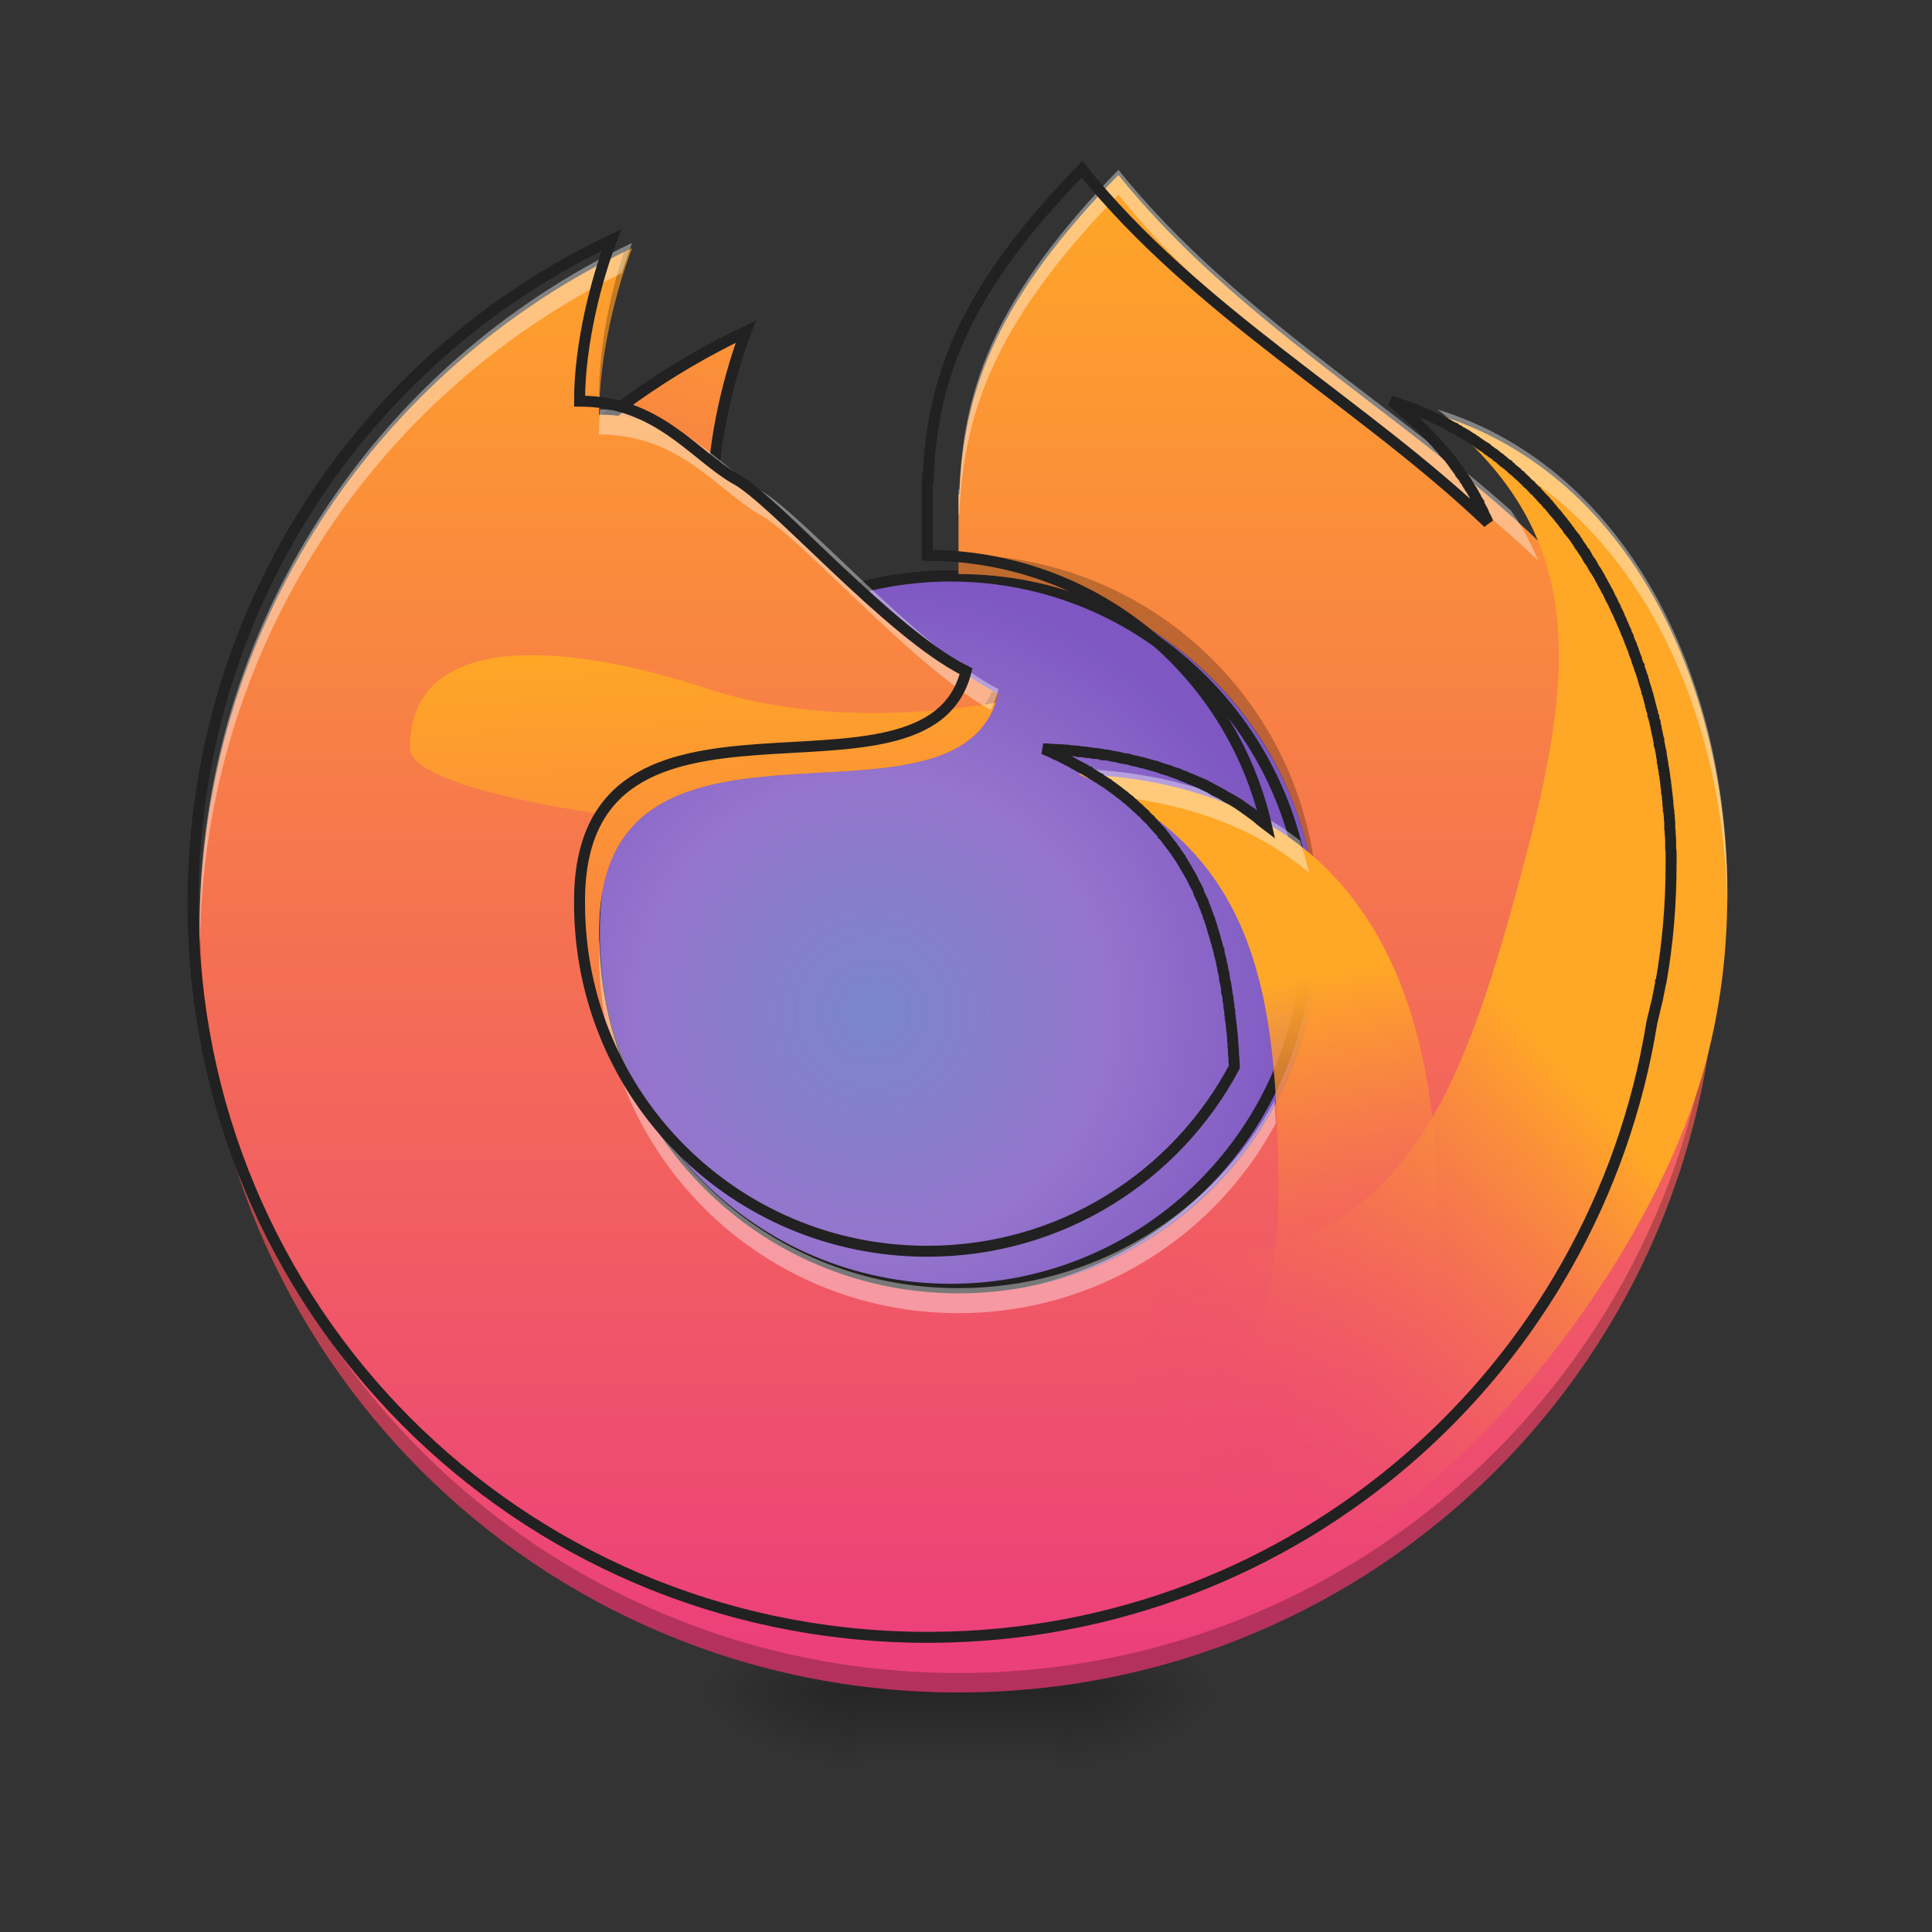 <?xml version="1.0" encoding="UTF-8"?>
<svg xmlns="http://www.w3.org/2000/svg" xmlns:xlink="http://www.w3.org/1999/xlink" width="16px" height="16px" viewBox="0 0 16 16" version="1.1">
<rect x="0" y="0" width="16" height="16" fill="#333333" stroke="none"/>
<defs>
<radialGradient id="radial0" gradientUnits="userSpaceOnUse" cx="450.909" cy="189.579" fx="450.909" fy="189.579" r="21.167" gradientTransform="matrix(0,-0.039,-0.07,-0,21.931,31.798)">
<stop offset="0" style="stop-color:rgb(0%,0%,0%);stop-opacity:0.314;"/>
<stop offset="0.222" style="stop-color:rgb(0%,0%,0%);stop-opacity:0.275;"/>
<stop offset="1" style="stop-color:rgb(0%,0%,0%);stop-opacity:0;"/>
</radialGradient>
<radialGradient id="radial1" gradientUnits="userSpaceOnUse" cx="450.909" cy="189.579" fx="450.909" fy="189.579" r="21.167" gradientTransform="matrix(-0,0.039,0.07,0,-6.054,-3.764)">
<stop offset="0" style="stop-color:rgb(0%,0%,0%);stop-opacity:0.314;"/>
<stop offset="0.222" style="stop-color:rgb(0%,0%,0%);stop-opacity:0.275;"/>
<stop offset="1" style="stop-color:rgb(0%,0%,0%);stop-opacity:0;"/>
</radialGradient>
<radialGradient id="radial2" gradientUnits="userSpaceOnUse" cx="450.909" cy="189.579" fx="450.909" fy="189.579" r="21.167" gradientTransform="matrix(-0,-0.039,0.07,-0,-6.054,31.798)">
<stop offset="0" style="stop-color:rgb(0%,0%,0%);stop-opacity:0.314;"/>
<stop offset="0.222" style="stop-color:rgb(0%,0%,0%);stop-opacity:0.275;"/>
<stop offset="1" style="stop-color:rgb(0%,0%,0%);stop-opacity:0;"/>
</radialGradient>
<radialGradient id="radial3" gradientUnits="userSpaceOnUse" cx="450.909" cy="189.579" fx="450.909" fy="189.579" r="21.167" gradientTransform="matrix(0,0.039,-0.07,0,21.931,-3.764)">
<stop offset="0" style="stop-color:rgb(0%,0%,0%);stop-opacity:0.314;"/>
<stop offset="0.222" style="stop-color:rgb(0%,0%,0%);stop-opacity:0.275;"/>
<stop offset="1" style="stop-color:rgb(0%,0%,0%);stop-opacity:0;"/>
</radialGradient>
<linearGradient id="linear0" gradientUnits="userSpaceOnUse" x1="255.323" y1="233.5" x2="255.323" y2="254.667" gradientTransform="matrix(0.007,0,0,0.031,6.233,6.719)">
<stop offset="0" style="stop-color:rgb(0%,0%,0%);stop-opacity:0.275;"/>
<stop offset="1" style="stop-color:rgb(0%,0%,0%);stop-opacity:0;"/>
</linearGradient>
<radialGradient id="radial4" gradientUnits="userSpaceOnUse" cx="232.833" cy="53.583" fx="232.833" fy="53.583" r="95.25" gradientTransform="matrix(0.038,0,-0,0.038,-1.617,6.347)">
<stop offset="0" style="stop-color:rgb(47.451%,52.549%,79.608%);stop-opacity:1;"/>
<stop offset="0.535" style="stop-color:rgb(58.431%,45.882%,80.392%);stop-opacity:1;"/>
<stop offset="1" style="stop-color:rgb(49.412%,34.118%,76.078%);stop-opacity:1;"/>
</radialGradient>
<linearGradient id="linear1" gradientUnits="userSpaceOnUse" x1="720" y1="1055.117" x2="960" y2="175.118" gradientTransform="matrix(0.008,0,0,0.008,0.992,0.662)">
<stop offset="0" style="stop-color:rgb(92.549%,25.098%,47.843%);stop-opacity:1;"/>
<stop offset="1" style="stop-color:rgb(100%,65.49%,14.902%);stop-opacity:1;"/>
</linearGradient>
<linearGradient id="linear2" gradientUnits="userSpaceOnUse" x1="960" y1="1695.118" x2="960" y2="175.118" gradientTransform="matrix(0.008,0,0,0.008,0,0)">
<stop offset="0" style="stop-color:rgb(92.549%,25.098%,47.843%);stop-opacity:1;"/>
<stop offset="1" style="stop-color:rgb(100%,65.49%,14.902%);stop-opacity:1;"/>
</linearGradient>
<linearGradient id="linear3" gradientUnits="userSpaceOnUse" x1="488.597" y1="116.201" x2="455.083" y2="-76.503" gradientTransform="matrix(0.02,0,0,0.02,2.925,9.408)">
<stop offset="0" style="stop-color:rgb(92.549%,25.098%,47.843%);stop-opacity:0;"/>
<stop offset="1" style="stop-color:rgb(100%,65.49%,14.902%);stop-opacity:1;"/>
</linearGradient>
<linearGradient id="linear4" gradientUnits="userSpaceOnUse" x1="317.5" y1="170" x2="423.333" y2="74.75" gradientTransform="matrix(0.031,0,0,0.031,0,6.719)">
<stop offset="0" style="stop-color:rgb(92.549%,25.098%,47.843%);stop-opacity:0;"/>
<stop offset="1" style="stop-color:rgb(100%,65.49%,14.902%);stop-opacity:1;"/>
</linearGradient>
<linearGradient id="linear5" gradientUnits="userSpaceOnUse" x1="1000" y1="1575.118" x2="960" y2="655.118" gradientTransform="matrix(0.008,0,0,0.008,0,0)">
<stop offset="0" style="stop-color:rgb(92.549%,25.098%,47.843%);stop-opacity:1;"/>
<stop offset="1" style="stop-color:rgb(100%,65.49%,14.902%);stop-opacity:1;"/>
</linearGradient>
</defs>
<g id="surface1">
<path style=" stroke:none;fill-rule:nonzero;fill:url(#radial0);" d="M 8.766 14.016 L 10.09 14.016 L 10.09 13.355 L 8.766 13.355 Z M 8.766 14.016 "/>
<path style=" stroke:none;fill-rule:nonzero;fill:url(#radial1);" d="M 7.113 14.016 L 5.789 14.016 L 5.789 14.68 L 7.113 14.68 Z M 7.113 14.016 "/>
<path style=" stroke:none;fill-rule:nonzero;fill:url(#radial2);" d="M 7.113 14.016 L 5.789 14.016 L 5.789 13.355 L 7.113 13.355 Z M 7.113 14.016 "/>
<path style=" stroke:none;fill-rule:nonzero;fill:url(#radial3);" d="M 8.766 14.016 L 10.09 14.016 L 10.09 14.68 L 8.766 14.68 Z M 8.766 14.016 "/>
<path style=" stroke:none;fill-rule:nonzero;fill:url(#linear0);" d="M 7.113 13.852 L 8.766 13.852 L 8.766 14.68 L 7.113 14.68 Z M 7.113 13.852 "/>
<path style=" stroke:none;fill-rule:nonzero;fill:url(#radial4);" d="M 7.938 4.754 C 9.582 4.754 10.914 6.09 10.914 7.734 C 10.914 9.375 9.582 10.711 7.938 10.711 C 6.293 10.711 4.961 9.375 4.961 7.734 C 4.961 6.09 6.293 4.754 7.938 4.754 Z M 7.938 4.754 "/>
<path style=" stroke:none;fill-rule:nonzero;fill:url(#linear1);" d="M 6.227 2.715 C 4.902 3.344 3.832 4.426 3.219 5.762 C 4.387 5.195 5.484 4.988 6.285 4.59 C 6.148 4.535 5.953 4.426 5.953 4.094 C 5.953 3.598 6.102 3.043 6.227 2.715 Z M 6.227 2.715 "/>
<path style="fill:none;stroke-width:3;stroke-linecap:round;stroke-linejoin:miter;stroke:rgb(12.941%,12.941%,12.941%);stroke-opacity:1;stroke-miterlimit:4;" d="M 199.231 -128.133 C 156.86 -108.01 122.613 -73.389 102.99 -30.643 C 140.362 -48.766 143.736 -50.141 169.359 -62.89 C 164.984 -64.639 196.356 -84.013 190.482 -84.013 C 190.482 -99.886 195.231 -117.634 199.231 -128.133 Z M 199.231 -128.133 " transform="matrix(0.031,0,0,0.031,0,6.719)"/>
<path style="fill:none;stroke-width:3;stroke-linecap:round;stroke-linejoin:miter;stroke:rgb(12.941%,12.941%,12.941%);stroke-opacity:1;stroke-miterlimit:4;" d="M 253.976 -62.89 C 306.596 -62.89 349.217 -20.144 349.217 32.476 C 349.217 84.971 306.596 127.717 253.976 127.717 C 201.356 127.717 158.735 84.971 158.735 32.476 C 158.735 -20.144 201.356 -62.89 253.976 -62.89 Z M 253.976 -62.89 " transform="matrix(0.031,0,0,0.031,0,6.719)"/>
<path style=" stroke:none;fill-rule:nonzero;fill:url(#linear2);" d="M 9.262 1.449 C 8.277 2.461 7.98 3.203 7.945 4.094 C 7.945 4.094 7.941 4.094 7.938 4.094 L 7.938 4.754 C 9.586 4.754 10.914 6.082 10.914 7.734 C 10.914 9.383 9.586 10.711 7.938 10.711 C 6.289 10.711 4.961 9.383 4.961 7.734 C 4.941 5.547 7.938 7.07 8.27 5.746 C 7.609 5.418 6.613 4.258 6.285 4.094 C 5.93 3.883 5.621 3.434 4.961 3.434 C 4.961 2.938 5.109 2.379 5.234 2.055 C 3.113 3.059 1.652 5.219 1.652 7.734 C 1.652 11.215 4.457 14.016 7.938 14.016 C 11.418 14.016 14.223 11.215 14.223 7.734 C 14.223 4.426 11.027 3.648 9.262 1.449 Z M 9.262 1.449 "/>
<path style=" stroke:none;fill-rule:nonzero;fill:rgb(0%,0%,0%);fill-opacity:0.235;" d="M 5.234 2.055 C 5.211 2.062 5.191 2.074 5.168 2.086 C 5.059 2.414 4.961 2.863 4.961 3.27 C 4.965 3.27 4.965 3.27 4.965 3.27 C 4.992 2.82 5.121 2.344 5.234 2.055 Z M 7.938 4.594 L 7.938 4.754 C 9.559 4.754 10.871 6.039 10.914 7.652 C 10.914 7.625 10.914 7.598 10.914 7.57 C 10.914 5.922 9.586 4.594 7.938 4.594 Z M 8.219 5.723 C 7.715 6.797 4.941 5.469 4.961 7.57 C 4.961 7.594 4.961 7.621 4.961 7.645 C 5.023 5.59 7.941 7.055 8.27 5.746 C 8.254 5.738 8.238 5.73 8.219 5.723 Z M 1.656 7.652 C 1.652 7.68 1.652 7.707 1.652 7.734 C 1.652 11.215 4.457 14.016 7.938 14.016 C 11.418 14.016 14.223 11.215 14.223 7.734 C 14.223 7.707 14.223 7.68 14.223 7.656 C 14.176 11.098 11.391 13.855 7.938 13.855 C 4.484 13.855 1.699 11.094 1.656 7.652 Z M 1.656 7.652 "/>
<path style=" stroke:none;fill-rule:nonzero;fill:url(#linear3);" d="M 8.93 6.41 C 10.395 7.047 10.586 8.176 10.586 9.879 C 10.586 11.914 9.129 13.598 7.199 13.949 C 7.438 13.992 7.688 14.016 7.938 14.016 C 10.137 14.016 11.906 12.246 11.906 10.047 C 11.906 7.902 11.055 6.496 8.93 6.41 Z M 8.93 6.41 "/>
<path style=" stroke:none;fill-rule:nonzero;fill:url(#linear4);" d="M 11.906 3.434 C 13.156 4.426 13.047 5.566 12.605 7.211 C 12.082 9.176 11.547 10.539 9.594 10.379 C 9.812 10.484 8.605 13.266 8.848 13.332 C 10.973 13.898 13.559 10.93 14.125 8.805 C 14.684 6.734 13.938 4.062 11.906 3.434 Z M 11.906 3.434 "/>
<path style=" stroke:none;fill-rule:nonzero;fill:url(#linear5);" d="M 4.387 5.426 C 3.832 5.43 3.395 5.625 3.395 6.195 C 3.395 6.527 4.961 6.738 4.961 6.738 C 4.688 7.562 4.867 8.16 5.125 8.715 C 5.02 8.406 4.961 8.078 4.961 7.734 C 4.941 5.59 7.828 7.016 8.246 5.82 C 7.734 5.906 6.75 6 5.844 5.699 C 5.395 5.551 4.852 5.422 4.387 5.426 Z M 4.387 5.426 "/>
<path style=" stroke:none;fill-rule:nonzero;fill:rgb(100%,100%,100%);fill-opacity:0.392;" d="M 9.262 1.406 C 8.277 2.422 7.98 3.164 7.945 4.055 C 7.945 4.055 7.941 4.055 7.938 4.055 L 7.938 4.258 C 7.941 4.258 7.945 4.258 7.945 4.258 C 7.98 3.371 8.277 2.629 9.262 1.613 C 10.242 2.836 11.668 3.621 12.738 4.641 C 12.68 4.5 12.605 4.359 12.512 4.227 C 11.473 3.301 10.176 2.547 9.262 1.406 Z M 5.234 2.012 C 3.113 3.02 1.652 5.18 1.652 7.691 C 1.652 7.727 1.652 7.758 1.656 7.793 C 1.695 5.359 3.105 3.27 5.148 2.262 C 5.18 2.168 5.207 2.086 5.234 2.012 Z M 11.906 3.391 C 12.055 3.508 12.184 3.629 12.297 3.75 C 13.602 4.379 14.273 5.93 14.305 7.484 C 14.336 5.715 13.535 3.898 11.906 3.391 Z M 4.969 3.391 C 4.965 3.461 4.961 3.531 4.961 3.598 C 5.621 3.598 5.93 4.047 6.285 4.258 C 6.605 4.418 7.543 5.508 8.203 5.879 C 8.23 5.828 8.254 5.77 8.27 5.707 C 7.609 5.375 6.613 4.219 6.285 4.055 C 5.93 3.84 5.625 3.395 4.969 3.391 Z M 8.93 6.367 C 9.105 6.445 9.266 6.527 9.406 6.617 C 9.996 6.707 10.469 6.914 10.84 7.227 C 10.82 7.137 10.793 7.047 10.766 6.961 C 10.309 6.605 9.703 6.398 8.93 6.367 Z M 4.965 7.789 C 4.961 7.824 4.961 7.859 4.961 7.898 C 4.961 9.547 6.289 10.875 7.938 10.875 C 9.078 10.875 10.066 10.238 10.566 9.301 C 10.562 9.238 10.559 9.176 10.555 9.117 C 10.051 10.043 9.07 10.668 7.938 10.668 C 6.32 10.668 5.016 9.395 4.965 7.789 Z M 4.965 7.789 "/>
<path style="fill:none;stroke-width:11.339;stroke-linecap:round;stroke-linejoin:miter;stroke:rgb(12.941%,12.941%,12.941%);stroke-opacity:1;stroke-miterlimit:4;" d="M 1120.051 175.259 C 1001.007 297.609 965.105 387.365 960.853 495.071 C 960.853 495.071 960.381 495.071 959.908 495.071 L 959.908 574.906 C 1131.388 574.906 1274.052 693.95 1310.899 854.092 C 1309.009 852.675 1307.592 851.257 1305.702 849.84 C 1305.702 849.368 1305.23 849.368 1305.23 849.368 C 1301.923 846.533 1298.144 843.699 1294.837 841.337 C 1294.365 841.337 1294.365 840.865 1294.365 840.865 C 1290.585 838.503 1287.279 835.668 1283.5 833.306 C 1283.027 833.306 1283.027 833.306 1283.027 832.834 C 1279.248 830.472 1275.469 828.11 1271.69 826.22 C 1271.217 825.748 1271.217 825.748 1270.745 825.748 C 1266.966 823.386 1263.187 821.024 1258.935 819.134 C 1258.935 818.662 1258.463 818.662 1258.463 818.662 C 1256.573 817.717 1254.211 816.772 1252.321 815.355 C 1250.432 814.41 1248.07 813.466 1246.18 812.521 C 1246.18 812.521 1245.708 812.521 1245.708 812.048 C 1243.346 811.104 1241.456 810.159 1239.094 809.214 C 1236.732 808.269 1234.843 807.325 1232.481 806.38 C 1232.481 806.38 1232.481 806.38 1232.008 806.38 C 1230.119 805.435 1227.757 804.49 1225.867 803.545 C 1225.395 803.545 1225.395 803.545 1224.922 803.545 C 1223.033 802.601 1220.671 801.656 1218.781 800.711 C 1218.781 800.711 1218.309 800.711 1218.309 800.711 C 1216.419 800.239 1214.057 799.294 1211.695 798.349 C 1211.695 798.349 1211.223 798.349 1210.751 797.877 C 1208.389 797.404 1206.499 796.459 1204.137 795.987 C 1201.775 795.042 1199.885 794.57 1197.524 793.625 C 1197.051 793.625 1196.579 793.625 1196.106 793.153 C 1191.382 792.208 1187.131 790.791 1182.407 789.373 C 1181.934 789.373 1181.462 789.373 1180.99 789.373 C 1178.628 788.429 1176.266 787.956 1173.904 787.484 C 1173.904 787.484 1173.431 787.484 1173.431 787.484 C 1171.069 787.011 1169.18 786.067 1166.818 785.594 C 1166.345 785.594 1165.873 785.594 1165.401 785.594 C 1163.039 785.122 1160.677 784.65 1158.315 784.177 C 1157.842 784.177 1157.37 783.705 1157.37 783.705 C 1155.008 783.232 1153.118 783.232 1150.756 782.76 C 1150.284 782.76 1149.812 782.288 1149.339 782.288 C 1146.977 781.815 1144.615 781.343 1141.781 781.343 C 1141.308 780.87 1140.836 780.87 1140.364 780.87 C 1138.474 780.398 1136.584 780.398 1134.222 779.926 C 1133.75 779.926 1133.278 779.926 1132.333 779.926 C 1129.971 779.453 1127.609 778.981 1125.247 778.981 C 1124.775 778.508 1124.302 778.508 1123.357 778.508 C 1121.468 778.508 1119.106 778.036 1117.216 778.036 C 1116.744 777.564 1115.799 777.564 1115.327 777.564 C 1112.965 777.564 1110.603 777.091 1107.768 777.091 C 1107.296 777.091 1106.823 776.619 1105.879 776.619 C 1103.517 776.619 1101.155 776.146 1098.793 776.146 C 1098.793 776.146 1098.32 776.146 1097.848 776.146 C 1095.486 776.146 1092.652 775.674 1090.29 775.674 C 1089.345 775.674 1088.872 775.674 1087.928 775.674 C 1085.566 775.202 1082.731 775.202 1079.897 775.202 C 1082.731 776.146 1085.093 777.564 1087.928 778.508 C 1088.4 778.981 1088.872 778.981 1089.817 779.453 C 1091.707 780.398 1093.124 781.343 1095.014 781.815 C 1095.958 782.288 1096.903 782.76 1097.848 783.232 C 1099.265 784.177 1100.682 784.65 1102.572 785.594 C 1103.517 786.067 1104.462 786.539 1104.934 787.011 C 1106.823 787.956 1108.241 788.429 1109.658 789.373 C 1110.603 789.846 1111.547 790.318 1112.02 790.791 C 1113.909 791.735 1115.799 792.68 1117.216 793.625 C 1117.689 793.625 1118.633 794.097 1119.106 794.57 C 1121.468 795.515 1123.357 796.932 1125.719 798.349 C 1126.192 798.349 1126.664 798.821 1127.137 798.821 C 1128.554 800.239 1130.443 801.183 1131.86 802.128 C 1132.805 802.601 1133.75 803.073 1134.222 803.545 C 1135.64 804.49 1137.057 805.435 1138.474 805.907 C 1138.946 806.38 1139.891 807.325 1140.836 807.797 C 1141.781 808.269 1143.198 809.214 1144.615 810.159 C 1145.088 810.631 1146.032 811.104 1146.977 811.576 C 1147.922 812.521 1149.339 813.466 1150.756 814.41 C 1151.229 814.883 1152.173 815.355 1152.646 815.828 C 1154.535 817.245 1155.953 818.19 1157.842 819.607 C 1157.842 819.607 1158.315 820.079 1158.315 820.079 C 1158.315 820.079 1158.315 820.079 1158.787 820.552 C 1160.204 821.496 1162.094 822.914 1163.983 824.331 C 1164.456 824.803 1164.928 825.276 1165.401 825.748 C 1166.818 826.693 1167.763 827.638 1169.18 828.582 C 1169.652 829.527 1170.597 830 1171.069 830.472 C 1172.487 831.417 1173.431 832.362 1174.376 833.306 C 1174.848 833.779 1175.793 834.723 1176.266 835.196 C 1177.683 836.141 1178.628 837.085 1179.572 838.03 C 1180.045 838.503 1180.517 838.975 1181.462 839.92 C 1182.407 840.865 1183.824 841.809 1184.769 842.754 C 1185.241 843.227 1185.714 843.699 1186.186 844.644 C 1187.603 846.061 1189.02 847.478 1190.91 848.895 C 1191.382 849.368 1191.382 849.84 1191.855 850.313 C 1193.272 851.73 1194.217 852.675 1195.162 854.092 C 1195.634 854.564 1196.579 855.037 1197.051 855.981 C 1197.996 856.926 1198.468 857.871 1199.413 858.816 C 1200.358 859.288 1200.83 860.233 1201.303 860.705 C 1202.247 861.65 1203.192 862.595 1203.665 864.012 C 1204.609 864.484 1205.082 864.957 1205.554 865.902 C 1206.499 866.846 1206.971 867.791 1207.916 869.208 C 1208.389 869.681 1208.861 870.153 1209.333 871.098 C 1210.278 872.043 1211.223 873.46 1212.168 874.877 C 1213.113 875.35 1213.585 876.294 1214.057 877.239 C 1215.002 878.656 1215.947 879.601 1216.892 881.018 C 1217.364 881.963 1217.837 882.908 1218.309 883.38 C 1219.254 884.325 1219.726 885.27 1220.671 886.687 C 1221.143 887.159 1221.616 888.104 1222.088 888.577 C 1222.56 889.994 1223.505 890.939 1223.978 891.883 C 1224.45 892.828 1224.922 893.301 1225.395 894.245 C 1225.867 895.19 1226.812 896.607 1227.284 897.552 C 1227.757 898.025 1228.229 898.969 1228.702 899.914 C 1229.174 900.859 1230.119 902.276 1230.591 903.221 C 1231.064 904.166 1231.536 904.638 1232.008 905.583 C 1232.953 907.472 1233.898 908.89 1234.843 910.779 C 1235.315 911.724 1235.315 912.196 1235.788 913.141 C 1236.26 914.086 1237.205 915.503 1237.677 916.448 C 1238.15 917.393 1238.622 918.338 1239.094 919.282 C 1239.567 920.227 1240.039 921.172 1240.512 922.117 C 1240.984 923.534 1240.984 924.479 1241.456 925.423 C 1241.929 926.368 1242.401 927.313 1242.874 928.258 C 1243.346 929.203 1243.818 930.147 1244.291 931.092 C 1244.763 932.037 1245.235 933.454 1245.708 934.399 C 1245.708 935.344 1246.18 936.289 1246.653 937.233 C 1247.125 938.178 1247.597 939.595 1248.07 940.54 C 1248.542 942.43 1249.487 944.319 1249.959 945.737 C 1250.432 947.154 1250.904 948.098 1250.904 949.043 C 1251.377 949.988 1251.849 950.933 1252.321 951.878 C 1252.321 953.295 1252.794 954.24 1253.266 955.184 C 1253.739 956.602 1254.211 957.546 1254.211 958.491 C 1254.683 959.436 1255.156 960.381 1255.156 961.798 C 1255.628 962.743 1256.101 963.688 1256.101 965.105 C 1256.573 966.05 1257.045 966.994 1257.045 967.939 C 1257.518 968.884 1257.99 970.301 1257.99 971.246 C 1258.463 972.663 1258.935 973.608 1258.935 974.553 C 1259.407 975.497 1259.88 976.915 1259.88 977.859 C 1260.352 979.277 1260.825 981.166 1261.297 982.583 C 1261.297 983.056 1261.297 983.528 1261.769 984.001 C 1261.769 984.945 1262.242 986.363 1262.242 987.307 C 1262.714 988.252 1262.714 989.669 1263.187 990.614 C 1263.659 992.031 1263.659 992.976 1264.131 994.393 C 1264.131 995.338 1264.604 996.283 1264.604 997.228 C 1265.076 998.645 1265.076 999.59 1265.549 1001.007 C 1265.549 1001.952 1266.021 1003.369 1266.021 1004.314 C 1266.493 1005.258 1266.493 1006.676 1266.966 1008.093 C 1266.966 1009.038 1267.438 1009.982 1267.438 1011.4 C 1267.438 1012.344 1267.91 1013.762 1267.91 1014.706 C 1268.383 1016.123 1268.383 1017.541 1268.855 1018.485 C 1269.328 1021.32 1269.8 1023.682 1269.8 1026.044 C 1270.272 1026.516 1270.272 1027.461 1270.272 1028.406 C 1270.745 1029.823 1270.745 1031.24 1271.217 1032.657 C 1271.217 1033.602 1271.217 1034.547 1271.217 1035.492 C 1271.69 1036.909 1271.69 1038.326 1272.162 1040.216 C 1272.162 1040.688 1272.162 1041.633 1272.162 1042.578 C 1272.634 1043.995 1272.634 1045.412 1273.107 1046.829 C 1273.107 1048.246 1273.107 1049.191 1273.107 1050.136 C 1273.579 1051.553 1273.579 1052.97 1273.579 1054.388 C 1274.052 1055.332 1274.052 1056.277 1274.052 1056.75 C 1274.524 1062.418 1275.469 1068.087 1275.941 1073.756 C 1275.941 1074.701 1275.941 1075.645 1275.941 1076.118 C 1275.941 1078.007 1276.414 1079.425 1276.414 1081.314 C 1276.414 1082.259 1276.414 1083.204 1276.414 1084.148 C 1276.886 1085.566 1276.886 1086.983 1276.886 1088.872 C 1276.886 1089.817 1276.886 1090.762 1276.886 1091.707 C 1277.358 1093.596 1277.358 1095.014 1277.358 1096.903 C 1277.358 1097.376 1277.358 1097.848 1277.358 1098.793 C 1277.831 1100.682 1277.831 1102.572 1277.831 1104.462 C 1217.364 1218.309 1097.848 1295.309 959.908 1295.309 C 760.557 1295.309 599.943 1134.695 599.943 935.344 C 597.581 670.802 959.908 855.037 1000.062 694.894 C 920.227 655.213 799.766 514.911 760.085 495.071 C 717.097 469.561 679.778 415.236 599.943 415.236 C 599.943 355.242 617.894 287.689 633.01 248.48 C 376.499 369.886 199.823 631.121 199.823 935.344 C 199.823 1354.359 535.697 1691.65 954.24 1694.956 C 956.129 1694.956 958.019 1694.956 959.908 1694.956 C 962.27 1694.956 964.16 1694.956 966.05 1694.956 C 1342.549 1692.122 1651.968 1418.132 1710.073 1058.167 C 1711.018 1053.915 1711.963 1050.136 1712.907 1046.357 C 1713.38 1044.467 1713.852 1042.105 1714.325 1040.216 C 1714.797 1038.326 1715.269 1036.437 1715.742 1034.547 C 1716.687 1030.295 1717.159 1026.516 1718.104 1022.737 C 1718.104 1022.265 1718.104 1022.265 1718.104 1022.265 C 1718.576 1020.375 1719.049 1018.485 1719.049 1016.596 C 1719.049 1016.596 1719.521 1016.123 1719.521 1016.123 C 1726.607 975.97 1729.914 935.344 1729.914 893.773 C 1729.914 891.883 1729.914 889.994 1729.914 887.632 C 1729.914 885.742 1729.914 883.38 1729.914 881.491 C 1729.441 879.601 1729.441 877.239 1729.441 875.35 C 1729.441 873.46 1729.441 871.098 1729.441 869.208 C 1729.441 867.319 1728.969 864.957 1728.969 863.067 C 1728.969 861.178 1728.969 859.288 1728.496 857.871 C 1728.496 857.398 1728.496 856.926 1728.496 856.454 C 1728.496 854.564 1728.496 852.675 1728.496 850.785 C 1728.024 848.423 1728.024 846.533 1728.024 844.644 C 1728.024 844.644 1728.024 844.644 1728.024 844.171 C 1727.552 842.282 1727.552 840.865 1727.552 838.975 C 1727.552 838.503 1727.552 838.503 1727.079 838.03 C 1727.079 836.613 1727.079 834.723 1726.607 833.306 C 1726.607 832.834 1726.607 832.362 1726.607 831.889 C 1726.607 830 1726.607 828.582 1726.134 827.165 C 1726.134 826.693 1726.134 826.22 1726.134 825.748 C 1726.134 824.331 1725.662 822.914 1725.662 821.496 C 1725.662 820.552 1725.662 820.079 1725.19 819.607 C 1725.19 817.717 1725.19 816.3 1724.717 814.883 C 1724.717 814.41 1724.717 813.938 1724.717 813.466 C 1724.245 812.048 1724.245 810.631 1724.245 809.214 C 1724.245 808.269 1723.772 807.797 1723.772 806.852 C 1723.772 805.907 1723.3 804.49 1723.3 803.073 C 1723.3 802.128 1723.3 801.656 1722.828 800.711 C 1722.828 799.766 1722.828 798.349 1722.355 796.932 C 1722.355 795.987 1722.355 795.515 1721.883 794.57 C 1721.883 793.625 1721.411 792.208 1721.411 790.791 C 1721.411 789.846 1721.411 789.373 1720.938 788.901 C 1720.938 787.484 1720.466 786.067 1720.466 784.65 C 1720.466 784.177 1719.993 783.232 1719.993 782.288 C 1719.993 781.343 1719.521 779.926 1719.521 778.508 C 1719.049 777.564 1719.049 777.091 1719.049 776.619 C 1718.576 775.202 1718.576 773.784 1718.104 772.367 C 1718.104 771.895 1718.104 770.95 1717.631 770.478 C 1717.631 769.06 1717.159 767.643 1717.159 766.226 C 1716.687 765.754 1716.687 765.281 1716.687 764.336 C 1716.214 762.919 1716.214 761.502 1715.742 760.085 C 1715.742 759.613 1715.742 759.14 1715.269 758.195 C 1715.269 756.778 1714.797 755.361 1714.325 753.944 C 1714.325 753.471 1714.325 752.999 1714.325 752.527 C 1713.852 751.109 1713.38 749.692 1713.38 748.275 C 1712.907 747.803 1712.907 746.858 1712.907 746.385 C 1712.435 744.968 1711.963 744.023 1711.963 742.606 C 1711.49 742.134 1711.49 741.189 1711.018 740.244 C 1711.018 738.827 1710.545 737.882 1710.545 736.938 C 1710.073 735.993 1710.073 735.048 1709.601 734.103 C 1709.601 733.158 1709.128 731.741 1708.656 730.796 C 1708.656 729.852 1708.656 729.379 1708.183 728.434 C 1707.711 727.017 1707.711 725.6 1707.239 724.655 C 1707.239 723.71 1706.766 723.238 1706.766 722.766 C 1706.294 721.348 1705.821 719.931 1705.821 718.986 C 1705.349 718.042 1705.349 717.097 1704.877 716.625 C 1704.877 715.207 1704.404 714.263 1703.932 712.845 C 1703.932 712.373 1703.459 711.428 1703.459 710.956 C 1702.987 709.539 1702.515 708.594 1702.042 707.177 C 1702.042 706.232 1701.57 705.759 1701.57 704.815 C 1701.097 703.87 1700.625 702.453 1700.625 701.508 C 1700.153 700.563 1700.153 699.618 1699.68 699.146 C 1699.208 697.729 1699.208 696.784 1698.736 695.839 C 1698.263 694.894 1698.263 693.95 1697.791 693.477 C 1697.318 692.06 1696.846 691.115 1696.846 689.698 C 1696.374 689.226 1696.374 688.281 1695.901 687.808 C 1695.429 686.391 1694.956 685.446 1694.484 684.029 C 1694.484 683.084 1694.012 682.612 1694.012 681.667 C 1693.539 680.722 1693.067 679.778 1692.594 678.36 C 1692.594 677.888 1692.122 676.943 1691.65 675.998 C 1691.65 675.054 1691.177 674.109 1690.705 672.692 C 1690.232 671.747 1690.232 671.275 1689.76 670.33 C 1689.288 669.385 1688.815 668.44 1688.815 667.495 C 1688.343 666.551 1687.87 665.606 1687.398 664.661 C 1686.926 663.716 1686.926 662.771 1686.453 661.827 C 1685.981 660.882 1685.508 659.937 1685.508 658.992 C 1685.036 658.047 1684.564 657.103 1684.091 656.158 C 1683.619 655.213 1683.146 654.268 1683.146 653.323 C 1682.674 652.379 1682.202 651.434 1681.729 650.489 C 1681.257 649.544 1681.257 649.072 1680.784 648.127 C 1680.312 647.182 1679.84 645.765 1679.367 644.82 C 1678.895 644.348 1678.895 643.403 1678.422 642.458 C 1677.95 641.514 1677.478 640.569 1677.005 639.624 C 1676.533 638.679 1676.061 637.734 1676.061 637.262 C 1675.588 636.317 1675.116 634.9 1674.643 633.955 C 1674.171 633.01 1673.699 632.538 1673.226 631.593 C 1672.754 630.648 1672.281 629.704 1672.281 628.759 C 1671.809 627.814 1671.337 626.869 1670.864 626.397 C 1670.392 625.452 1669.919 624.035 1669.447 623.09 C 1668.975 622.618 1668.502 621.673 1668.502 621.201 C 1667.557 619.783 1667.085 618.839 1666.613 617.894 C 1666.14 616.949 1666.14 616.477 1665.668 615.532 C 1665.195 614.587 1664.723 613.642 1664.251 612.697 C 1663.778 612.225 1663.306 611.28 1662.833 610.335 C 1662.361 609.391 1661.889 608.446 1661.416 607.501 C 1660.944 606.556 1660.471 606.084 1659.999 605.139 C 1659.527 604.194 1659.054 603.25 1658.582 602.305 C 1658.109 601.36 1657.637 600.888 1657.165 599.943 C 1656.692 598.998 1656.22 598.053 1655.747 597.108 C 1655.275 596.164 1654.803 595.691 1654.33 594.746 C 1653.858 593.802 1653.386 592.857 1652.913 592.384 C 1652.441 591.44 1651.968 590.495 1651.024 589.55 C 1650.551 588.605 1650.079 588.133 1649.606 587.188 C 1649.134 586.243 1648.662 585.298 1648.189 584.354 C 1647.717 583.881 1647.244 582.936 1646.772 581.992 C 1646.3 581.519 1645.827 580.575 1644.882 579.63 C 1644.41 578.685 1643.938 577.74 1643.465 577.268 C 1642.993 576.323 1642.52 575.378 1642.048 574.433 C 1641.576 573.961 1641.103 573.016 1640.631 572.071 C 1640.158 571.599 1639.214 570.654 1638.741 569.709 C 1638.269 568.765 1637.796 568.292 1637.324 567.347 C 1636.852 566.403 1635.907 565.458 1635.434 564.985 C 1634.962 564.041 1634.49 563.096 1634.017 562.623 C 1633.545 561.679 1633.072 561.206 1632.6 560.261 C 1631.655 559.317 1631.183 558.372 1630.711 557.427 C 1630.238 556.955 1629.766 556.01 1629.293 555.538 C 1628.349 554.593 1627.876 553.648 1627.404 553.176 C 1626.459 552.231 1625.987 551.286 1625.514 550.814 C 1625.042 549.869 1624.569 548.924 1623.625 548.452 C 1623.152 547.507 1622.68 547.034 1622.207 546.09 C 1621.735 545.145 1620.79 544.672 1620.318 543.728 C 1619.845 542.783 1618.901 542.31 1618.428 541.366 C 1617.956 540.421 1617.483 539.948 1617.011 539.476 C 1616.066 538.531 1615.594 537.586 1614.649 536.642 C 1614.177 536.169 1613.704 535.225 1613.232 534.752 C 1612.759 533.807 1611.815 533.335 1611.342 532.39 C 1610.87 531.445 1609.925 530.973 1609.453 530.501 C 1608.98 529.556 1608.036 528.611 1607.563 528.139 C 1607.091 527.194 1606.618 526.721 1605.674 525.777 C 1605.201 525.304 1604.729 524.359 1603.784 523.415 C 1603.312 522.942 1602.839 521.997 1601.894 521.525 C 1601.422 520.58 1600.477 520.108 1600.005 519.163 C 1599.532 518.691 1599.06 517.746 1598.115 517.273 C 1597.643 516.329 1596.698 515.856 1595.753 514.911 C 1595.281 514.439 1594.808 513.494 1594.336 513.022 C 1593.864 512.55 1592.919 511.605 1591.974 510.66 C 1591.502 510.188 1591.029 509.715 1590.557 508.77 C 1589.612 508.298 1589.14 507.353 1588.195 506.881 C 1587.722 505.936 1586.778 505.464 1586.305 504.991 C 1585.833 504.046 1584.888 503.574 1584.416 502.629 C 1583.471 502.157 1582.999 501.212 1582.054 500.74 C 1581.581 500.267 1580.637 499.322 1580.164 498.85 C 1579.692 497.905 1578.747 497.433 1578.275 496.96 C 1577.33 496.016 1576.857 495.543 1575.913 494.598 C 1575.44 494.126 1574.495 493.654 1574.023 492.709 C 1573.078 492.236 1572.606 491.764 1571.661 490.819 C 1571.189 490.347 1570.244 489.875 1569.771 488.93 C 1568.827 488.457 1568.354 487.513 1567.409 487.04 C 1566.937 486.568 1565.992 486.095 1565.52 485.623 C 1564.575 484.678 1564.103 483.733 1563.158 483.261 C 1562.213 482.789 1561.741 482.316 1561.268 481.371 C 1560.324 480.899 1559.851 480.427 1558.906 479.954 C 1557.962 479.009 1557.489 478.537 1556.544 478.065 C 1556.072 477.12 1555.127 476.647 1554.182 476.175 C 1553.71 475.703 1553.238 474.758 1552.293 474.285 C 1551.348 473.813 1550.403 472.868 1549.458 472.396 C 1548.986 471.923 1548.514 471.451 1548.041 470.979 C 1547.096 470.034 1546.152 469.561 1545.207 469.089 C 1544.262 468.617 1543.79 468.144 1543.317 467.672 C 1542.372 466.727 1541.428 466.255 1540.483 465.782 C 1540.01 465.31 1539.066 464.838 1538.593 463.893 C 1537.649 463.42 1536.704 462.948 1536.231 462.476 C 1535.287 462.003 1534.814 461.531 1533.869 461.058 C 1532.925 460.114 1531.98 459.641 1531.035 459.169 C 1530.563 458.696 1530.09 458.224 1529.145 457.752 C 1528.201 456.807 1527.256 456.334 1526.311 455.862 C 1525.366 455.39 1524.894 454.917 1524.421 454.445 C 1523.477 453.972 1522.059 453.028 1521.115 452.555 C 1520.642 452.083 1520.17 451.61 1519.697 451.61 C 1518.753 450.666 1517.808 450.193 1516.863 449.721 C 1515.918 449.248 1515.446 448.776 1514.501 448.304 C 1513.556 447.831 1512.612 447.359 1511.667 446.886 C 1511.194 446.414 1510.25 445.942 1509.777 445.469 C 1508.832 444.997 1507.415 444.525 1506.47 443.58 C 1505.998 443.58 1505.053 443.107 1504.581 442.635 C 1503.636 442.163 1502.691 441.69 1501.746 441.218 C 1500.802 440.745 1500.329 440.273 1499.384 439.801 C 1498.44 439.328 1497.495 438.856 1496.078 437.911 C 1495.605 437.911 1495.133 437.439 1494.66 437.439 C 1493.243 436.494 1492.299 436.021 1490.881 435.549 C 1490.409 435.077 1489.937 435.077 1489.464 434.604 C 1488.047 434.132 1487.102 433.659 1486.157 433.187 C 1485.213 432.715 1484.74 432.715 1483.795 432.242 C 1482.851 431.77 1481.433 430.825 1480.016 430.353 C 1479.544 430.353 1479.071 429.88 1479.071 429.88 C 1478.599 429.88 1478.599 429.88 1478.599 429.88 C 1477.654 429.408 1476.237 428.463 1474.82 427.991 C 1474.347 427.991 1473.875 427.518 1473.403 427.518 C 1471.985 427.046 1471.041 426.573 1469.624 426.101 C 1469.151 425.629 1468.679 425.156 1467.734 425.156 C 1466.317 424.211 1464.427 423.739 1462.538 422.794 C 1460.648 422.322 1458.758 421.377 1456.869 420.905 C 1454.979 420.432 1453.09 419.488 1451.2 419.015 C 1449.783 418.543 1447.893 417.598 1446.476 417.126 C 1446.004 417.126 1446.004 417.126 1445.531 417.126 C 1443.642 416.181 1441.752 415.708 1439.863 415.236 C 1442.225 416.653 1444.114 418.543 1446.476 420.432 C 1446.949 420.432 1446.949 420.905 1447.421 421.377 C 1449.783 422.794 1451.672 424.684 1453.562 426.573 C 1453.562 426.573 1454.034 426.573 1454.034 426.573 C 1455.924 428.463 1457.814 429.88 1459.231 431.297 C 1459.703 431.77 1460.176 432.242 1460.648 432.715 C 1462.538 434.604 1464.427 436.021 1466.317 437.911 C 1466.317 437.911 1466.789 437.911 1466.789 437.911 C 1468.206 439.801 1470.096 441.218 1471.985 443.107 C 1471.985 443.58 1472.458 443.58 1472.93 444.052 C 1474.82 445.942 1476.709 447.359 1478.127 449.248 C 1478.127 449.248 1478.599 449.721 1478.599 449.721 C 1480.016 451.138 1481.433 453.028 1482.851 454.445 C 1483.323 454.917 1483.795 455.39 1484.268 455.862 C 1486.157 457.752 1487.575 459.169 1488.992 461.058 C 1489.464 461.058 1489.464 461.531 1489.937 462.003 C 1491.354 463.42 1492.299 464.838 1493.716 466.255 C 1494.188 466.727 1494.66 467.2 1494.66 467.672 C 1496.078 469.089 1497.495 470.979 1498.912 472.396 C 1499.384 472.868 1499.857 473.341 1500.329 473.813 C 1501.274 475.23 1502.219 476.647 1503.164 477.592 C 1503.636 478.537 1504.108 479.009 1504.581 479.482 C 1505.526 481.371 1506.943 482.789 1507.888 484.206 C 1508.36 485.151 1508.832 485.623 1509.305 486.095 C 1510.25 487.513 1511.194 488.457 1511.667 489.875 C 1512.139 490.347 1512.612 490.819 1513.084 491.764 C 1514.501 493.181 1515.446 494.598 1516.391 496.488 C 1516.863 496.96 1517.335 497.905 1517.808 498.378 C 1518.28 499.322 1519.225 500.74 1519.697 501.684 C 1520.17 502.157 1520.642 503.102 1521.115 504.046 C 1522.059 505.464 1523.004 506.881 1523.949 508.298 C 1524.421 509.243 1524.894 510.188 1525.366 510.66 C 1525.839 511.605 1526.311 513.022 1527.256 513.967 C 1527.728 514.439 1527.728 515.384 1528.201 516.329 C 1529.145 517.746 1530.09 519.163 1531.035 520.58 C 1531.035 521.525 1531.507 522.47 1531.98 523.415 C 1532.452 524.359 1532.925 525.304 1533.397 526.249 C 1533.869 527.194 1534.342 527.666 1534.814 528.611 C 1535.287 530.028 1536.231 531.918 1536.704 533.335 C 1537.176 534.28 1537.649 535.225 1538.121 535.697 C 1538.593 536.642 1539.066 538.059 1539.538 539.004 C 1539.538 539.476 1540.01 540.421 1540.483 541.366 C 1411.046 417.598 1238.622 323.119 1120.051 175.259 Z M 1120.051 175.259 " transform="matrix(0.008,0,0,0.008,0,0)"/>
</g>
</svg>
